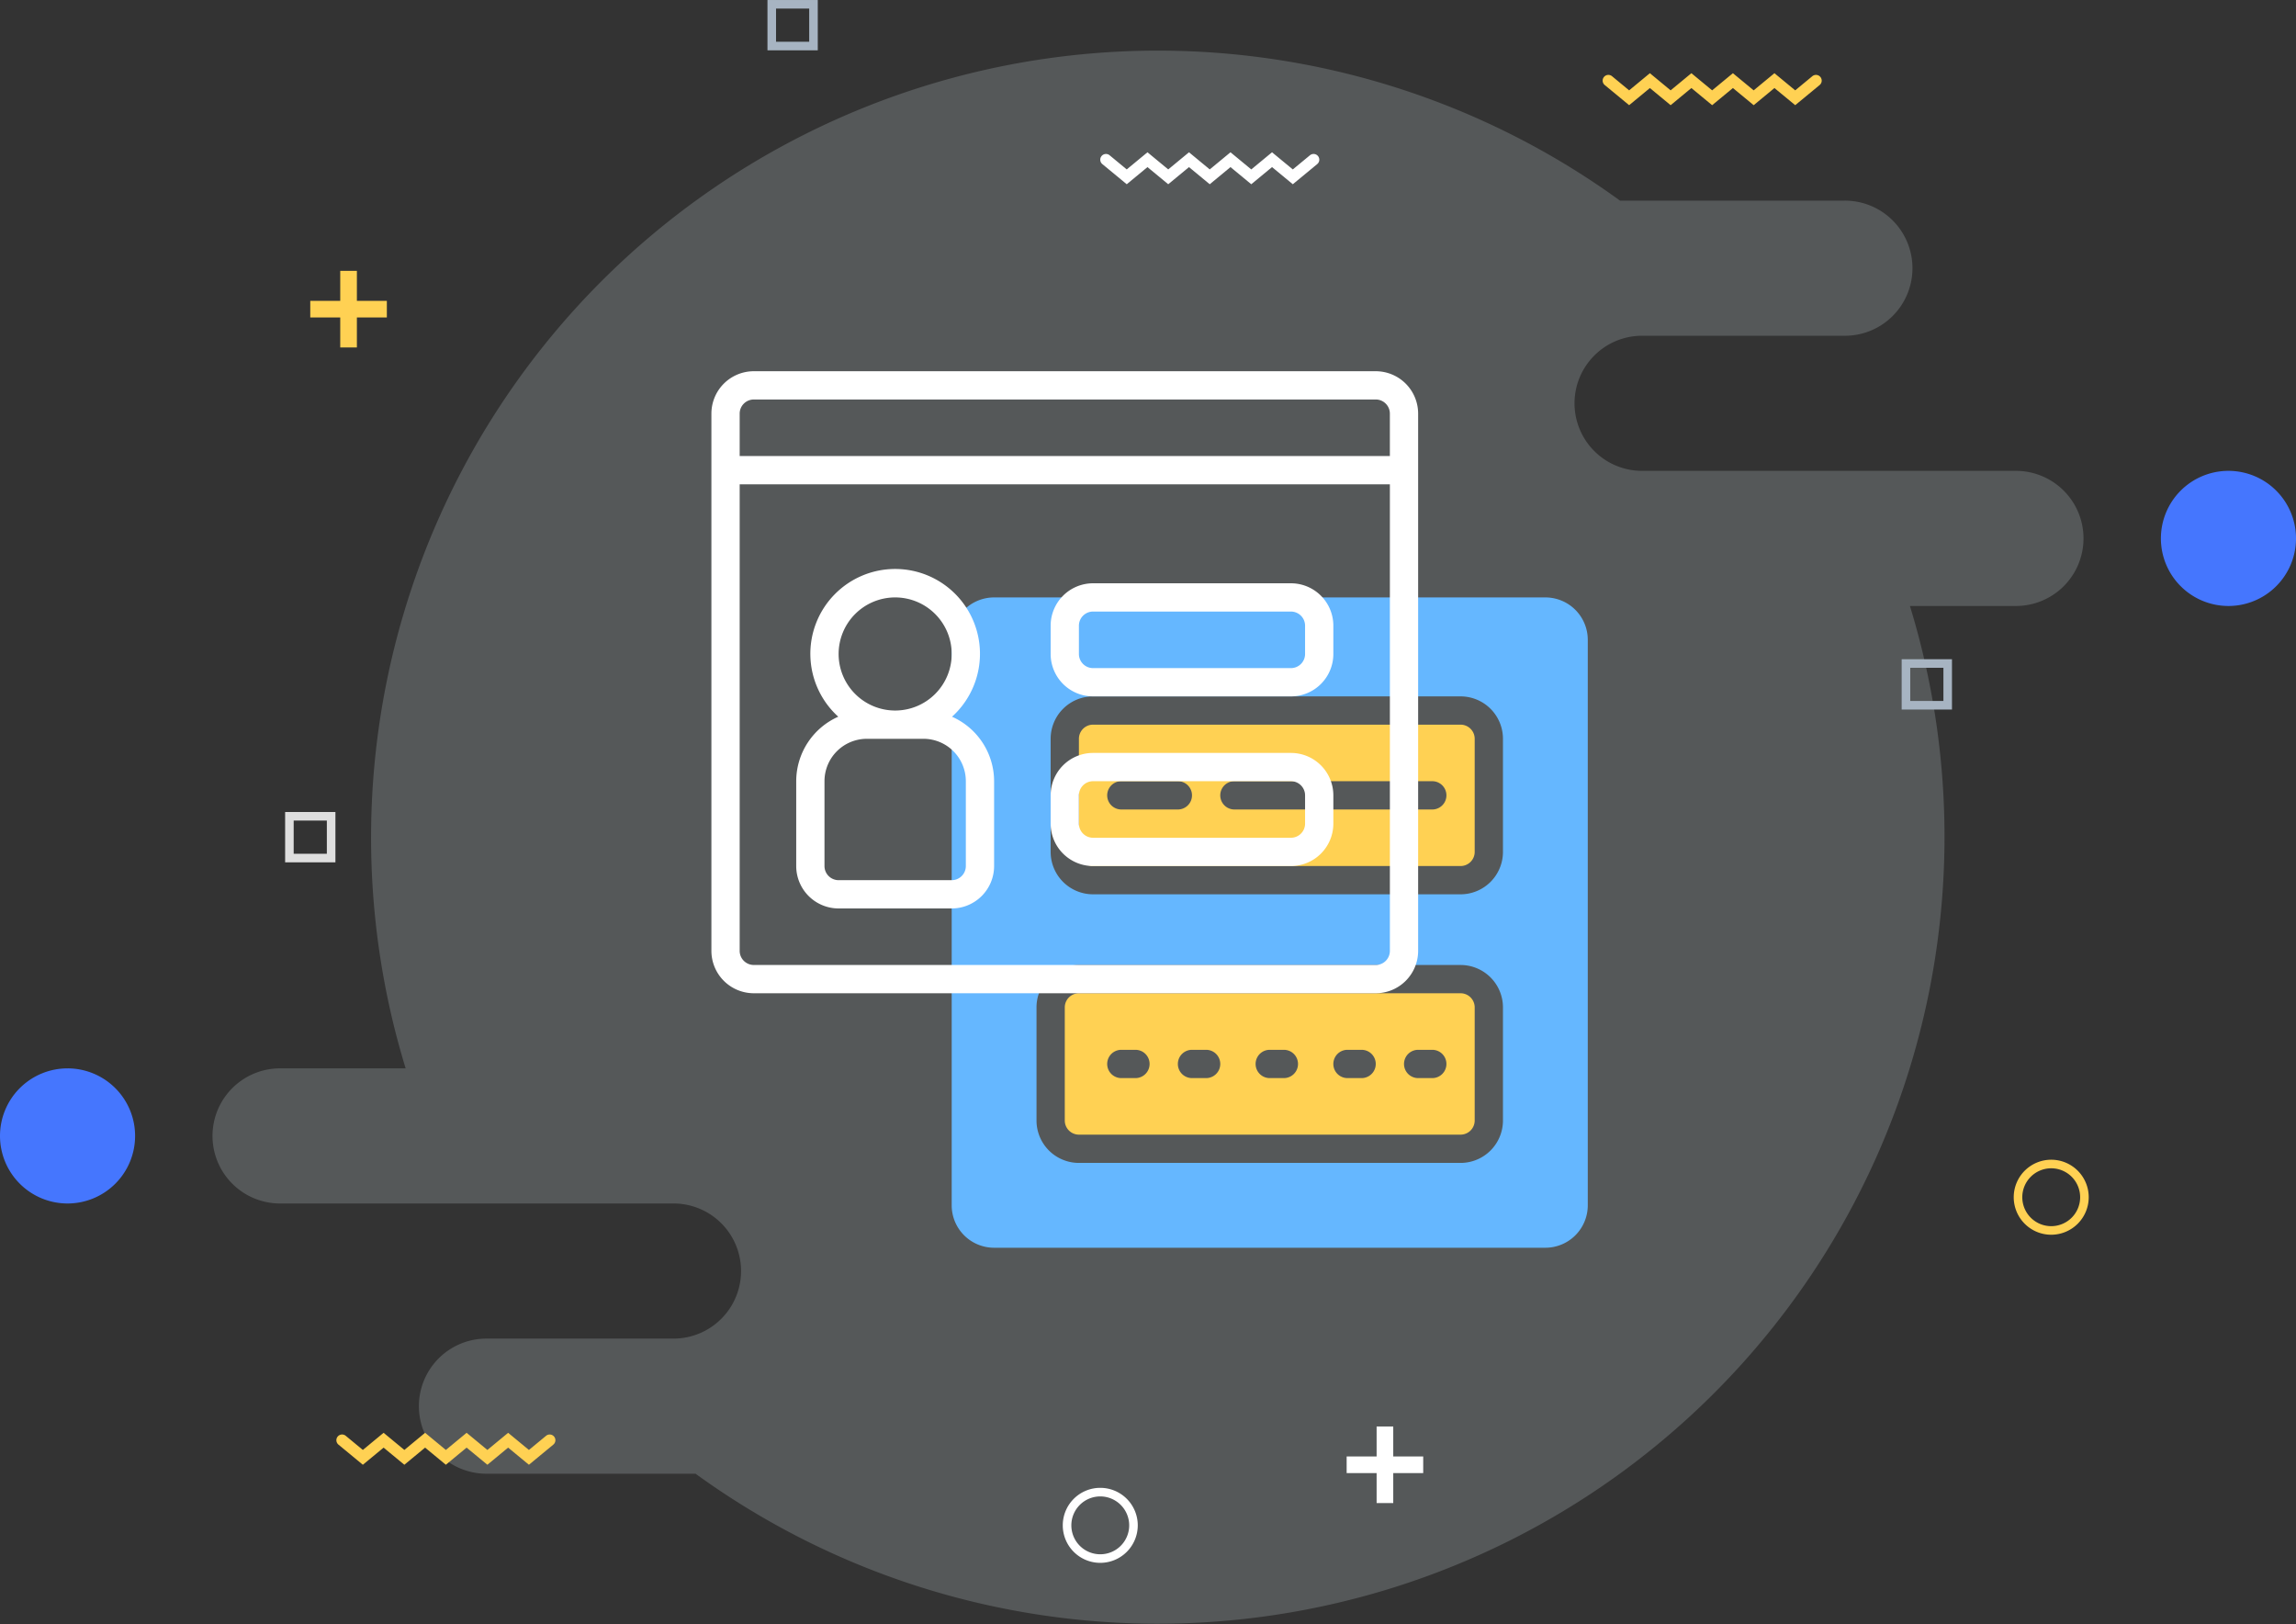 <svg xmlns="http://www.w3.org/2000/svg" width="502.085" height="355.079" viewBox="0 0 502.085 355.079">
  <rect x="0" y="0" width="502.085" height="355.079" fill="#333333" stroke="none"/>
  <g id="Sign_in_vector_" data-name="Sign in vector " transform="translate(-98 -228)">
    <g id="Group_1245" data-name="Group 1245" transform="translate(98 228)">
      <g id="Group_1139" data-name="Group 1139">
        <path id="Path_407" data-name="Path 407" d="M257.469,149.294A14.772,14.772,0,1,1,242.7,134.522,14.773,14.773,0,0,1,257.469,149.294Z" transform="translate(244.616 -31.573)" fill="#4576fe"/>
        <path id="Path_408" data-name="Path 408" d="M37.108,202.048A14.771,14.771,0,1,1,51.88,216.819,14.771,14.771,0,0,1,37.108,202.048Z" transform="translate(-37.108 46.313)" fill="#4576fe"/>
        <path id="Path_409" data-name="Path 409" d="M450.054,189.339H368.417a14.77,14.77,0,0,1-14.772-14.772h0A14.771,14.771,0,0,1,368.417,159.8h44.236a14.771,14.771,0,1,0,0-29.541H363.6A172.07,172.07,0,0,0,98.038,319.979H70.694a14.772,14.772,0,1,0,0,29.543h85.919a14.77,14.77,0,1,1,0,29.541H115.707a14.772,14.772,0,0,0,0,29.544h45.724A172.07,172.07,0,0,0,426.991,218.883h23.063a14.772,14.772,0,1,0,0-29.543Z" transform="translate(-9.331 -86.39)" fill="#deebf3" opacity="0.2"/>
        <g id="Group_1121" data-name="Group 1121" transform="translate(440.359 253.566)">
          <path id="Path_410" data-name="Path 410" d="M223.129,211.742a8.2,8.2,0,1,1,8.2-8.2A8.211,8.211,0,0,1,223.129,211.742Zm0-14.527a6.326,6.326,0,1,0,6.325,6.327A6.333,6.333,0,0,0,223.129,197.215Z" transform="translate(-214.93 -195.343)" fill="#ffd153"/>
        </g>
        <g id="Group_1122" data-name="Group 1122" transform="translate(232.406 325.305)">
          <path id="Path_411" data-name="Path 411" d="M139.155,240.711a8.2,8.2,0,1,1,8.2-8.2A8.208,8.208,0,0,1,139.155,240.711Zm0-14.524a6.325,6.325,0,1,0,6.325,6.325A6.333,6.333,0,0,0,139.155,226.187Z" transform="translate(-130.956 -224.312)" fill="#fff"/>
        </g>
        <g id="Group_1123" data-name="Group 1123" transform="translate(167.826)">
          <path id="Path_412" data-name="Path 412" d="M115.881,103.953h-11v-11h11Zm-9.128-1.875h7.253V94.825h-7.253Z" transform="translate(-104.878 -92.95)" fill="#a7b4c2"/>
        </g>
        <g id="Group_1124" data-name="Group 1124" transform="translate(415.855 144.132)">
          <path id="Path_413" data-name="Path 413" d="M216.035,162.155h-11v-11h11Zm-9.128-1.875h7.256v-7.253h-7.256Z" transform="translate(-205.035 -151.152)" fill="#a7b4c2"/>
        </g>
        <g id="Group_1125" data-name="Group 1125" transform="translate(62.348 177.541)">
          <path id="Path_414" data-name="Path 414" d="M73.288,175.643h-11v-11h11Zm-9.128-1.875h7.253v-7.251H64.16Z" transform="translate(-62.285 -164.643)" fill="#dedede"/>
        </g>
        <path id="Path_415" data-name="Path 415" d="M74.7,123.417v-6.552H71.06v6.552H64.506v3.637H71.06v6.553H74.7v-6.553h6.552v-3.637Z" transform="translate(3.343 -57.642)" fill="#ffd153"/>
        <path id="Path_416" data-name="Path 416" d="M166.214,225.447v-6.552h-3.637v6.552h-6.553v3.637h6.553v6.553h3.637v-6.553h6.552v-3.637Z" transform="translate(138.459 92.996)" fill="#fff"/>
        <path id="Path_417" data-name="Path 417" d="M226.242,100.24a1.253,1.253,0,0,0-1.761-.171l-3.747,3.093-4.542-3.749-4.542,3.749-4.539-3.749-4.539,3.749-4.539-3.749-4.539,3.749-4.537-3.749-4.537,3.749-3.744-3.093A1.251,1.251,0,0,0,179.084,102h0l5.337,4.406,4.537-3.749,4.537,3.749,4.539-3.749,4.537,3.749,4.542-3.749,4.542,3.749,4.539-3.749,4.542,3.747,5.339-4.4A1.25,1.25,0,0,0,226.242,100.24Z" transform="translate(171.837 -83.408)" fill="#ffd153"/>
        <path id="Path_418" data-name="Path 418" d="M181.879,107.219a1.252,1.252,0,0,0-1.761-.168l-3.747,3.093-4.544-3.749-4.539,3.749-4.542-3.749-4.539,3.747-4.537-3.747-4.539,3.747-4.539-3.747-4.537,3.747-3.744-3.091a1.249,1.249,0,1,0-1.59,1.927h0l5.337,4.406,4.534-3.747,4.539,3.747,4.539-3.747,4.537,3.747,4.539-3.749,4.542,3.749,4.542-3.749,4.542,3.749,5.337-4.406A1.249,1.249,0,0,0,181.879,107.219Z" transform="translate(106.337 -73.101)" fill="#fff"/>
        <path id="Path_419" data-name="Path 419" d="M114.421,220.278a1.249,1.249,0,0,0-1.758-.168l-3.747,3.093-4.544-3.749L99.833,223.2l-4.542-3.749L90.752,223.2l-4.539-3.749L81.676,223.2l-4.539-3.749L72.6,223.2l-3.744-3.093a1.249,1.249,0,1,0-1.59,1.927h0l5.334,4.405,4.537-3.747,4.539,3.747,4.537-3.747,4.539,3.747,4.539-3.749,4.542,3.749,4.539-3.749,4.544,3.749,5.337-4.405A1.247,1.247,0,0,0,114.421,220.278Z" transform="translate(6.747 93.819)" fill="#ffd153"/>
      </g>
      <path id="Path_11" data-name="Path 11" d="M110.457,26H30.091A3.091,3.091,0,0,0,27,29.091V53.819a3.091,3.091,0,0,0,3.091,3.091h80.366a3.091,3.091,0,0,0,3.091-3.091V29.091A3.091,3.091,0,0,0,110.457,26ZM48.637,44.546H36.273a3.091,3.091,0,1,1,0-6.182H48.637a3.091,3.091,0,1,1,0,6.182Zm55.638,0H61a3.091,3.091,0,0,1,0-6.182h43.274a3.091,3.091,0,1,1,0,6.182Z" transform="translate(208.935 132.441)" fill="#ffd153"/>
    </g>
    <g id="Group_1248" data-name="Group 1248" transform="translate(253.569 309.166)">
      <path id="Path_10" data-name="Path 10" d="M147.822,17H27.273A9.273,9.273,0,0,0,18,26.273v123.64a9.273,9.273,0,0,0,9.273,9.273H147.822a9.273,9.273,0,0,0,9.273-9.273V26.273A9.273,9.273,0,0,0,147.822,17Zm-9.273,114.367a9.273,9.273,0,0,1-9.273,9.273H45.819a9.273,9.273,0,0,1-9.273-9.273V106.639a9.273,9.273,0,0,1,9.273-9.273h83.457a9.273,9.273,0,0,1,9.273,9.273Zm0-58.729a9.273,9.273,0,0,1-9.273,9.273H48.91a9.273,9.273,0,0,1-9.273-9.273V47.91a9.273,9.273,0,0,1,9.273-9.273h80.366a9.273,9.273,0,0,1,9.273,9.273Z" transform="translate(34.547 32.456)" fill="#65b7ff"/>
      <path id="Path_12" data-name="Path 12" d="M112.548,45H29.091A3.091,3.091,0,0,0,26,48.091V72.819a3.091,3.091,0,0,0,3.091,3.091h83.457a3.091,3.091,0,0,0,3.091-3.091V48.091A3.091,3.091,0,0,0,112.548,45ZM41.455,63.546H38.364a3.091,3.091,0,1,1,0-6.182h3.091a3.091,3.091,0,1,1,0,6.182Zm15.455,0H53.819a3.091,3.091,0,1,1,0-6.182H56.91a3.091,3.091,0,1,1,0,6.182Zm17,0H70.82a3.091,3.091,0,1,1,0-6.182h3.091a3.091,3.091,0,1,1,0,6.182Zm17,0H87.82a3.091,3.091,0,1,1,0-6.182h3.091a3.091,3.091,0,0,1,0,6.182Zm15.455,0h-3.091a3.091,3.091,0,1,1,0-6.182h3.091a3.091,3.091,0,1,1,0,6.182Z" transform="translate(51.275 91.004)" fill="#ffd153"/>
      <g id="Group_6" data-name="Group 6">
        <path id="Path_13" data-name="Path 13" d="M10.273,137h136a9.273,9.273,0,0,0,9.273-9.273V10.273A9.273,9.273,0,0,0,146.277,1h-136A9.273,9.273,0,0,0,1,10.273V127.731A9.273,9.273,0,0,0,10.273,137Zm136-6.182h-136a3.091,3.091,0,0,1-3.091-3.091v-102H149.368v102A3.091,3.091,0,0,1,146.277,130.822Zm-136-123.64h136a3.091,3.091,0,0,1,3.091,3.091v9.273H7.182V10.273A3.091,3.091,0,0,1,10.273,7.182Z" transform="translate(-1 -1)" fill="#fff"/>
        <path id="Path_14" data-name="Path 14" d="M77.547,16H34.273A9.273,9.273,0,0,0,25,25.273v6.182a9.273,9.273,0,0,0,9.273,9.273H77.547a9.273,9.273,0,0,0,9.273-9.273V25.273A9.273,9.273,0,0,0,77.547,16Zm3.091,15.455a3.091,3.091,0,0,1-3.091,3.091H34.273a3.091,3.091,0,0,1-3.091-3.091V25.273a3.091,3.091,0,0,1,3.091-3.091H77.547a3.091,3.091,0,0,1,3.091,3.091Z" transform="translate(49.184 30.365)" fill="#fff"/>
        <path id="Path_15" data-name="Path 15" d="M77.547,28H34.273A9.273,9.273,0,0,0,25,37.273v6.182a9.273,9.273,0,0,0,9.273,9.273H77.547a9.273,9.273,0,0,0,9.273-9.273V37.273A9.273,9.273,0,0,0,77.547,28Zm3.091,15.455a3.091,3.091,0,0,1-3.091,3.091H34.273a3.091,3.091,0,0,1-3.091-3.091V37.273a3.091,3.091,0,0,1,3.091-3.091H77.547a3.091,3.091,0,0,1,3.091,3.091Z" transform="translate(49.184 55.457)" fill="#fff"/>
        <path id="Path_16" data-name="Path 16" d="M41.078,47.287a18.546,18.546,0,1,0-24.883,0A15.455,15.455,0,0,0,7,61.392V79.938a9.273,9.273,0,0,0,9.273,9.273H41a9.273,9.273,0,0,0,9.273-9.273V61.392a15.455,15.455,0,0,0-9.2-14.1ZM28.637,21.208A12.364,12.364,0,1,1,16.273,33.572,12.364,12.364,0,0,1,28.637,21.208ZM44.092,79.938A3.091,3.091,0,0,1,41,83.029H16.273a3.091,3.091,0,0,1-3.091-3.091V61.392a9.273,9.273,0,0,1,9.273-9.273H34.819a9.273,9.273,0,0,1,9.273,9.273Z" transform="translate(11.546 28.248)" fill="#fff"/>
      </g>
    </g>
  </g>
</svg>
